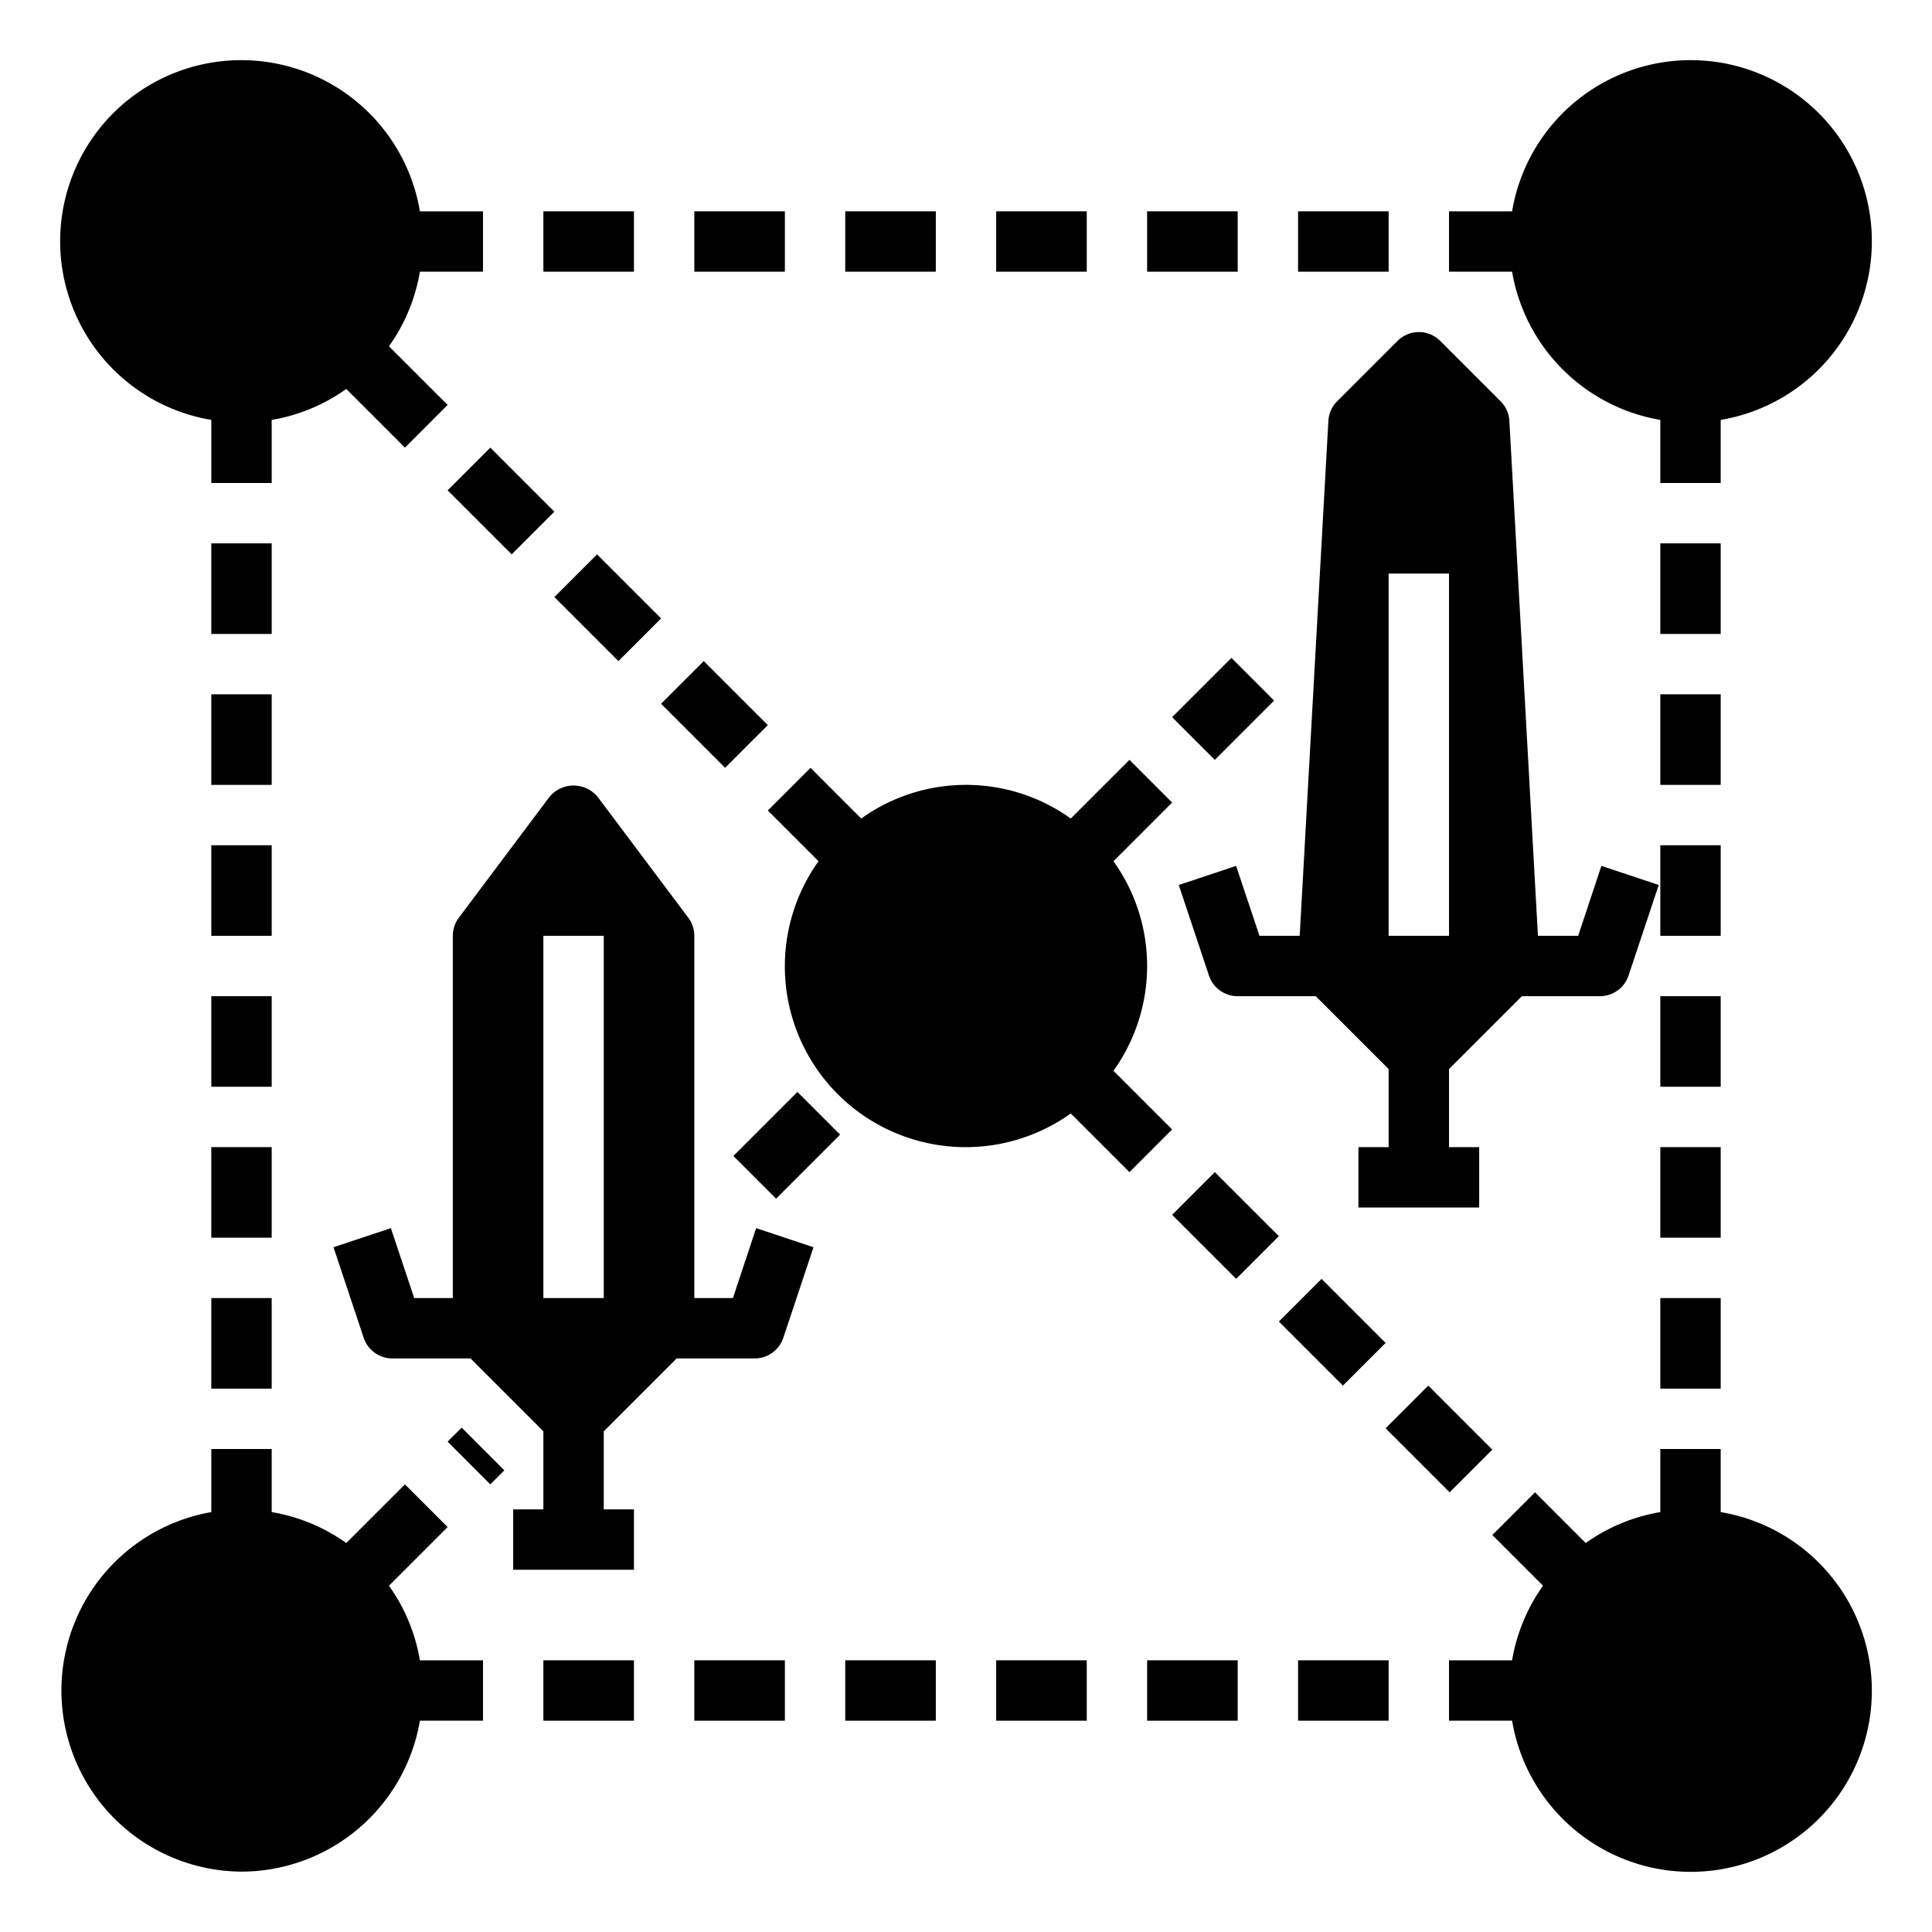 <svg height='100px' width='100px'  fill="#000000" xmlns="http://www.w3.org/2000/svg" viewBox="0 0 64 64" x="0px" y="0px"><title>moba-team-dota-esport-beast</title><g data-name="solid bk copy"><path d="M8,62a6.006,6.006,0,0,0,5.91-5H16V55H13.91a5.964,5.964,0,0,0-1.025-2.471l1.943-1.943-1.414-1.414-1.943,1.943A5.964,5.964,0,0,0,9,50.09V48H7v2.09A6,6,0,0,0,8,62Z"></path><path d="M7,13.91V16H9V13.91a5.964,5.964,0,0,0,2.471-1.025l1.943,1.943,1.414-1.414-1.943-1.943A5.964,5.964,0,0,0,13.91,9H16V7H13.91A6,6,0,1,0,7,13.91Z"></path><path d="M55,13.91V16h2V13.91A6,6,0,1,0,50.09,7H48V9h2.09A6.008,6.008,0,0,0,55,13.91Z"></path><path d="M57,50.09V48H55v2.09a5.964,5.964,0,0,0-2.471,1.025l-1.679-1.68-1.414,1.414,1.679,1.68A5.964,5.964,0,0,0,50.09,55H48v2h2.09A6,6,0,1,0,57,50.09Z"></path><rect x="7" y="18" width="2" height="3"></rect><rect x="33" y="55" width="3" height="2"></rect><rect x="38" y="55" width="3" height="2"></rect><rect x="23" y="55" width="3" height="2"></rect><rect x="43" y="55" width="3" height="2"></rect><rect x="18" y="55" width="3" height="2"></rect><rect x="28" y="55" width="3" height="2"></rect><rect x="18" y="7" width="3" height="2"></rect><rect x="23" y="7" width="3" height="2"></rect><rect x="38" y="7" width="3" height="2"></rect><rect x="28" y="7" width="3" height="2"></rect><rect x="43" y="7" width="3" height="2"></rect><rect x="33" y="7" width="3" height="2"></rect><rect x="19.132" y="18.632" width="2" height="3" transform="translate(-8.339 20.132) rotate(-45)"></rect><rect x="15.596" y="15.096" width="2" height="3" transform="translate(-6.874 16.596) rotate(-45)"></rect><rect x="46.667" y="46.167" width="2" height="3" transform="translate(-19.744 47.659) rotate(-44.993)"></rect><rect x="55" y="18" width="2" height="3"></rect><rect x="15.439" y="47.232" width="0.657" height="2" transform="translate(-29.475 25.252) rotate(-44.97)"></rect><rect x="39.128" y="22.482" width="2.778" height="2" transform="translate(-4.737 35.528) rotate(-45)"></rect><rect x="7" y="28" width="2" height="3"></rect><rect x="7" y="38" width="2" height="3"></rect><rect x="7" y="23" width="2" height="3"></rect><rect x="7" y="43" width="2" height="3"></rect><rect x="7" y="33" width="2" height="3"></rect><path d="M24.279,43H23V31a1,1,0,0,0-.2-.6l-3-4a1.036,1.036,0,0,0-1.6,0l-3,4a1,1,0,0,0-.2.6V43H13.721l-.773-2.316-1.9.632,1,3A1,1,0,0,0,13,45h2.586L18,47.414V50H17v2h4V50H20V47.414L22.414,45H25a1,1,0,0,0,.948-.684l1-3-1.9-.632ZM20,43H18V31h2Z"></path><path d="M52.279,31H50.946L50,13.944a1,1,0,0,0-.291-.651l-2-2a1,1,0,0,0-1.414,0l-2,2a1,1,0,0,0-.291.651L43.054,31H41.721l-.773-2.316-1.9.632,1,3A1,1,0,0,0,41,33h2.586L46,35.414V38H45v2h4V38H48V35.414L50.414,33H53a1,1,0,0,0,.948-.684l1-3-1.9-.632ZM48,31H46V19h2Z"></path><rect x="22.667" y="22.167" width="2" height="3" transform="translate(-9.803 23.663) rotate(-44.993)"></rect><path d="M36.885,35.471a5.96,5.96,0,0,0,0-6.942l1.943-1.943-1.414-1.414-1.943,1.943a5.96,5.96,0,0,0-6.942,0l-1.679-1.68-1.414,1.414,1.679,1.68a5.99,5.99,0,0,0,8.356,8.356l1.943,1.943,1.414-1.414Z"></path><rect x="39.596" y="39.096" width="2" height="3" transform="translate(-16.815 40.596) rotate(-45)"></rect><rect x="43.132" y="42.632" width="2" height="3" transform="translate(-18.28 44.132) rotate(-45)"></rect><rect x="55" y="38" width="2" height="3"></rect><rect x="55" y="43" width="2" height="3"></rect><rect x="55" y="23" width="2" height="3"></rect><rect x="55" y="28" width="2" height="3"></rect><rect x="55" y="33" width="2" height="3"></rect><rect x="24.561" y="36.94" width="3" height="2" transform="translate(-19.194 29.54) rotate(-45)"></rect></g></svg>